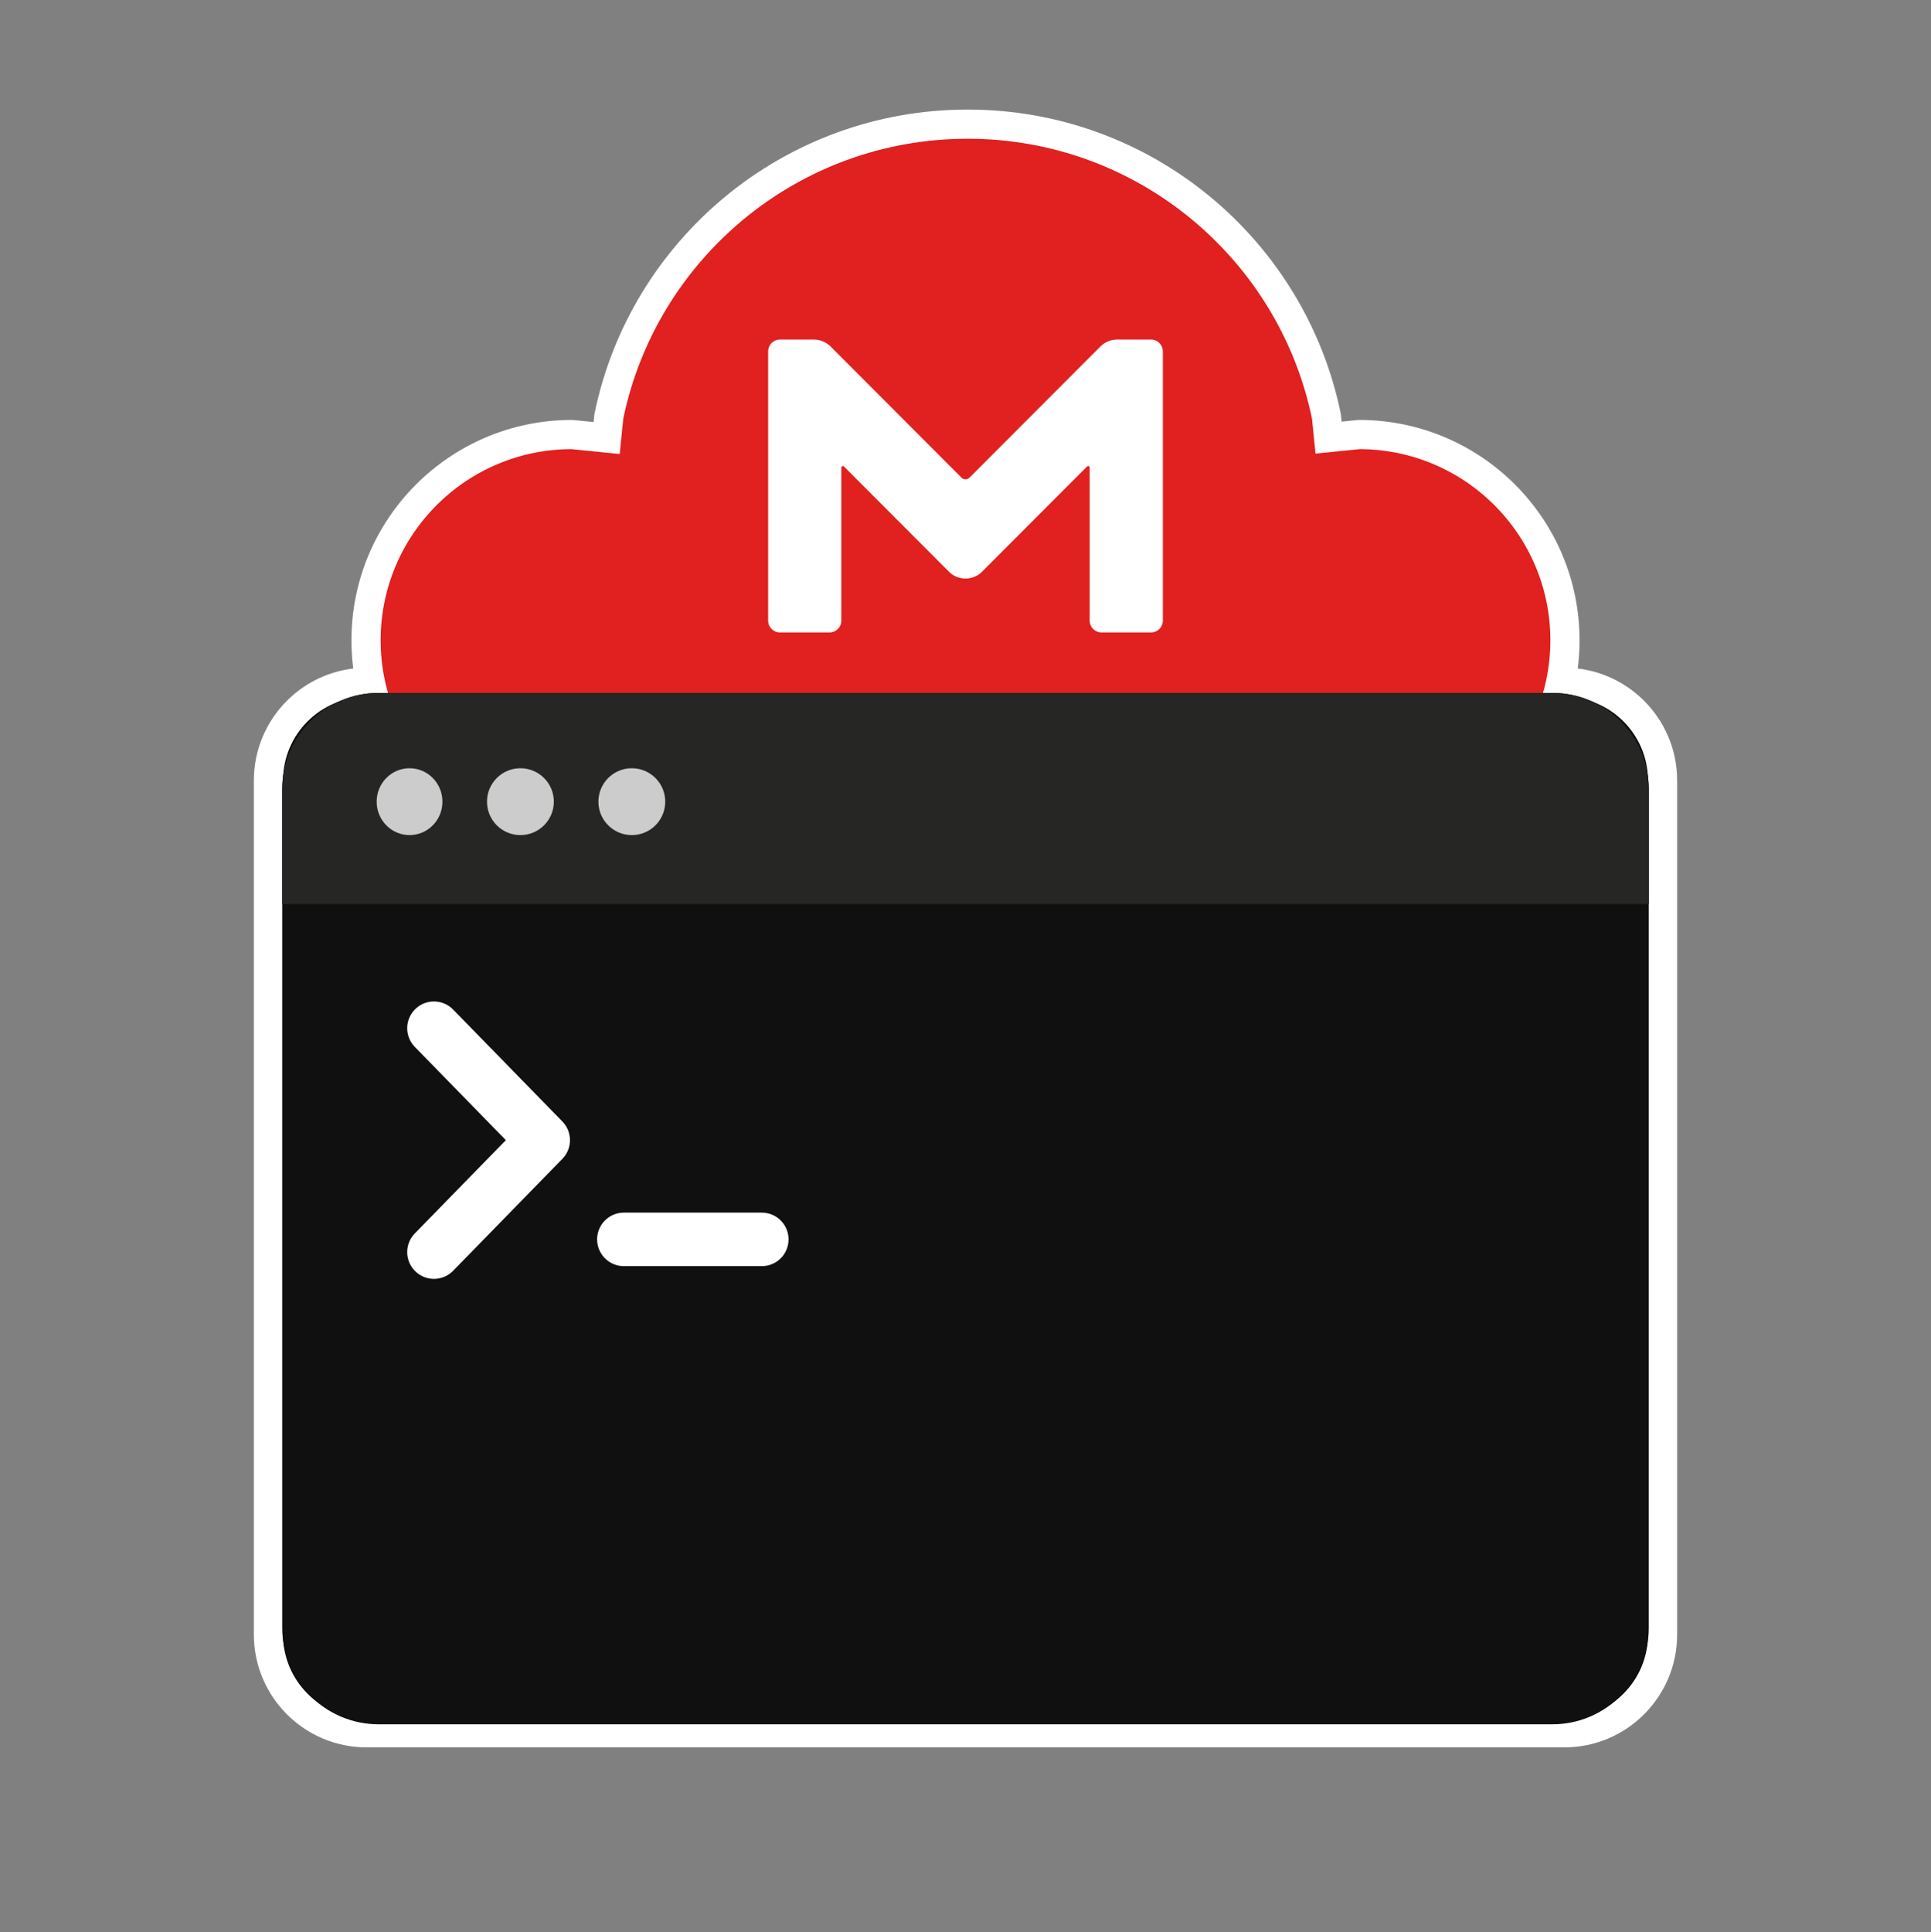 <svg width="1820" height="1821" xmlns="http://www.w3.org/2000/svg" xmlns:xlink="http://www.w3.org/1999/xlink" xml:space="preserve" overflow="hidden"><rect width="100%" height="100%" fill="#808080" stroke="none"/><g transform="translate(-302 -328)"><path d="M555 1063.62C555 1012.47 596.469 971 647.624 971L1776.38 971C1827.53 971 1869 1012.47 1869 1063.62L1869 1868.38C1869 1919.53 1827.53 1961 1776.38 1961L647.624 1961C596.469 1961 555 1919.53 555 1868.38Z" stroke="#FFFFFF" stroke-width="27.5" stroke-miterlimit="8" fill="#0F1110" fill-rule="evenodd"/><path d="M1214.01 445C1380.83 445 1520.01 563.26 1552.2 720.471L1554.21 740.401 1582.97 737.503C1690.13 737.503 1777 824.324 1777 931.423 1777 1038.52 1690.13 1125.34 1582.97 1125.34 1529.39 1125.34 1480.88 1103.64 1445.77 1068.55L1433.77 1054.01 1407.02 1076.08C1351.92 1113.28 1285.51 1135 1214.01 1135 1142.52 1135 1076.1 1113.28 1021.01 1076.08L991.857 1052.04 978.231 1068.55C943.118 1103.64 894.61 1125.34 841.03 1125.34 733.87 1125.34 647 1038.52 647 931.423 647 824.324 733.87 737.503 841.03 737.503L873.779 740.802 875.83 720.471C908.018 563.26 1047.2 445 1214.01 445Z" stroke="#FFFFFF" stroke-width="27.5" stroke-miterlimit="8" fill="#E0211F" fill-rule="evenodd"/><path d="M568 1071.94C568 1021.72 608.715 981 658.94 981L1765.06 981C1815.28 981 1856 1021.72 1856 1071.94L1856 1862.06C1856 1912.28 1815.28 1953 1765.06 1953L658.94 1953C608.715 1953 568 1912.28 568 1862.06Z" fill="#101010" fill-rule="evenodd"/><path d="M658.877 981 1765.12 981C1815.31 981 1856 1021.62 1856 1071.74L1856 1180 568 1180 568 1071.74C568 1021.62 608.687 981 658.877 981Z" fill="#262625" fill-rule="evenodd"/><path d="M719 1083.5C719 1100.9 705.121 1115 688 1115 670.879 1115 657 1100.9 657 1083.5 657 1066.1 670.879 1052 688 1052 705.121 1052 719 1066.1 719 1083.5Z" fill="#CCCCCC" fill-rule="evenodd"/><path d="M824 1083.5C824 1100.9 809.897 1115 792.5 1115 775.103 1115 761 1100.9 761 1083.5 761 1066.1 775.103 1052 792.5 1052 809.897 1052 824 1066.1 824 1083.5Z" fill="#CCCCCC" fill-rule="evenodd"/><path d="M929 1083.5C929 1100.9 914.897 1115 897.5 1115 880.103 1115 866 1100.9 866 1083.5 866 1066.1 880.103 1052 897.5 1052 914.897 1052 929 1066.1 929 1083.5Z" fill="#CCCCCC" fill-rule="evenodd"/><path d="M711 1297 814 1402.5 711 1508" stroke="#FFFFFF" stroke-width="50.417" stroke-linecap="round" stroke-linejoin="round" stroke-miterlimit="10" fill="none" fill-rule="evenodd"/><path d="M890 1496 1020 1496" stroke="#FFFFFF" stroke-width="50.417" stroke-linecap="round" stroke-miterlimit="8" fill="none" fill-rule="evenodd"/><path d="M1037.1 648 1069.21 648C1074.95 648 1080.7 650.383 1084.86 654.553L1208.14 778.058C1210.32 780.242 1213.68 780.242 1215.86 778.058L1339.14 654.553C1343.3 650.383 1348.85 648 1354.8 648L1386.9 648C1393.05 648 1398 652.964 1398 659.119L1398 912.881C1398 919.036 1393.05 924 1386.9 924L1340.13 924C1333.99 924 1329.03 919.036 1329.03 912.881L1329.03 768.527C1329.03 767.335 1327.64 766.74 1326.65 767.534L1227.56 866.814C1219.04 875.352 1204.96 875.352 1196.44 866.814L1097.35 767.534C1096.56 766.74 1094.97 767.335 1094.97 768.527L1094.97 912.881C1094.97 919.036 1090.01 924 1083.87 924L1037.1 924C1030.95 924 1026 919.036 1026 912.881L1026 659.119C1026 652.964 1030.95 648 1037.1 648Z" fill="#FFFFFF" fill-rule="evenodd"/></g></svg>